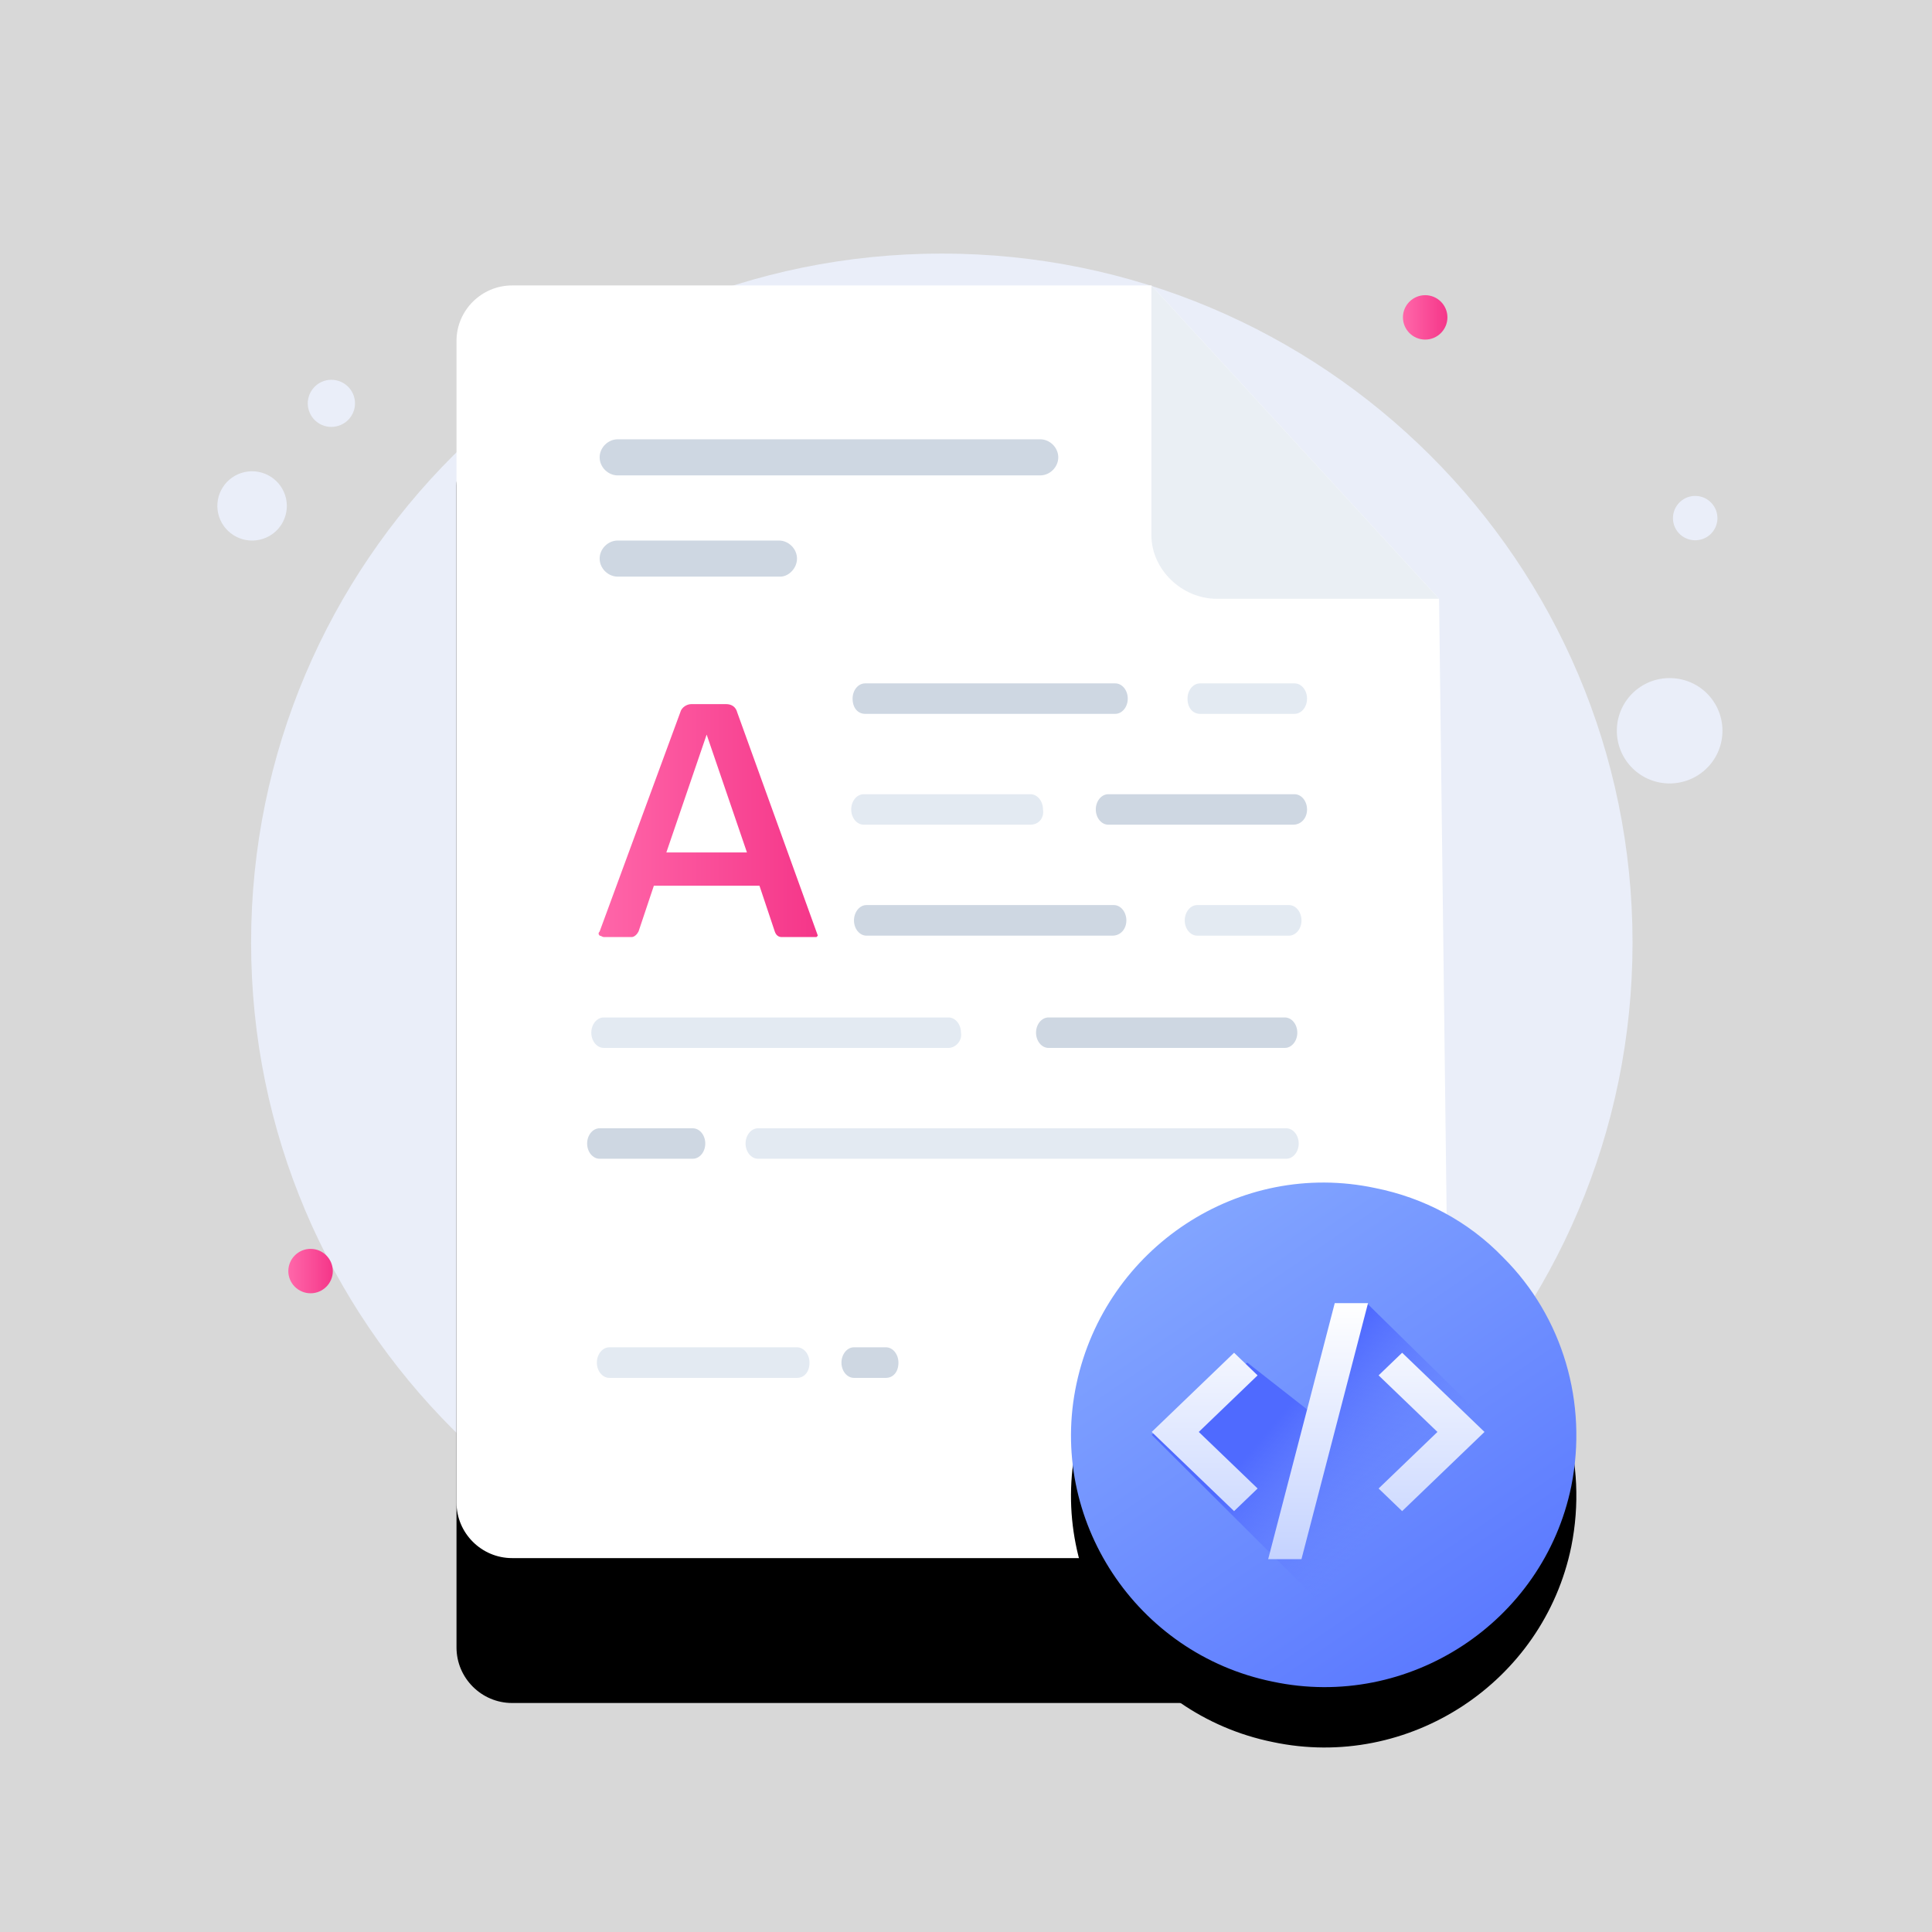 <svg xmlns="http://www.w3.org/2000/svg" xmlns:xlink="http://www.w3.org/1999/xlink" width="160" height="160" version="1.1" viewBox="0 0 160 160"><title>33</title><defs><rect id="path-1" width="160" height="160" x="0" y="0"/><linearGradient id="linearGradient-3" x1="2.532%" x2="99.54%" y1="49.28%" y2="49.28%"><stop offset="0%" stop-color="#FF66A9"/><stop offset="100%" stop-color="#F53689"/></linearGradient><linearGradient id="linearGradient-4" x1="2.504%" x2="99.482%" y1="49.856%" y2="49.856%"><stop offset="0%" stop-color="#FF66A9"/><stop offset="100%" stop-color="#F53689"/></linearGradient><path id="path-5" d="M101.178,28.588 L102.099,103.435 C102.099,105.968 100.026,108.035 97.495,108.035 L24.409,108.035 C21.877,108.035 19.806,105.968 19.806,103.435 L19.806,7.229 C19.806,4.706 21.877,2.639 24.409,2.639 L77.353,2.639 L101.178,28.588 Z"/><filter id="filter-6" width="198.4%" height="176.9%" x="-49.2%" y="-27%" filterUnits="objectBoundingBox"><feOffset dx="0" dy="12" in="SourceAlpha" result="shadowOffsetOuter1"/><feGaussianBlur in="shadowOffsetOuter1" result="shadowBlurOuter1" stdDeviation="11.5"/><feColorMatrix in="shadowBlurOuter1" type="matrix" values="0 0 0 0 0.396 0 0 0 0 0.478 0 0 0 0 0.576 0 0 0 0.18 0"/></filter><linearGradient id="linearGradient-7" x1="23.247%" x2="78.873%" y1="9.252%" y2="92.335%"><stop offset="0%" stop-color="#83A6FF"/><stop offset="100%" stop-color="#5A78FF"/></linearGradient><path id="path-8" d="M112.128,102.078 C109.826,113.325 98.662,120.67 87.383,118.264 C76.103,115.964 68.737,104.834 71.154,93.577 C73.571,82.33 84.62,74.984 95.9,77.391 C99.928,78.196 103.61,80.147 106.488,83.136 C111.437,88.065 113.51,95.188 112.128,102.078 Z"/><filter id="filter-9" width="169.3%" height="169.4%" x="-34.6%" y="-22.7%" filterUnits="objectBoundingBox"><feOffset dx="0" dy="5" in="SourceAlpha" result="shadowOffsetOuter1"/><feGaussianBlur in="shadowOffsetOuter1" result="shadowBlurOuter1" stdDeviation="4"/><feColorMatrix in="shadowBlurOuter1" type="matrix" values="0 0 0 0 0.114 0 0 0 0 0.294 0 0 0 0 1 0 0 0 0.22 0"/></filter><linearGradient id="linearGradient-10" x1="30.636%" x2="63.126%" y1="36.597%" y2="59.409%"><stop offset="0%" stop-color="#4F6AFF"/><stop offset="100%" stop-color="#657EFF" stop-opacity="0"/></linearGradient><linearGradient id="linearGradient-11" x1="44.159%" x2="44.159%" y1="104.264%" y2="0%"><stop offset="0%" stop-color="#C2D1FF"/><stop offset="100%" stop-color="#FFF"/></linearGradient><linearGradient id="linearGradient-12" x1="-.334%" x2="99.872%" y1="50.11%" y2="50.11%"><stop offset="0%" stop-color="#FF66A9"/><stop offset="100%" stop-color="#F53689"/></linearGradient></defs><g id="脚本" fill="none" fill-rule="evenodd" stroke="none" stroke-width="1"><g id=".07" transform="translate(-90, -79)"><g id="33" transform="translate(90, 79)"><mask id="mask-2" fill="#fff"><use xlink:href="#path-1"/></mask><use id="蒙版" fill="#D8D8D8" opacity="0" xlink:href="#path-1"/><g fill-rule="nonzero" mask="url(#mask-2)"><g transform="translate(18, 21)"><path id="Path" fill="#EAEEF9" d="M59.998,114.12 C91.59,114.12 117.2,88.574 117.2,57.06 C117.2,25.546 91.59,1.05444542e-13 59.998,1.05444542e-13 C28.405,1.05444542e-13 2.795,25.546 2.795,57.06 C2.795,88.574 28.405,114.12 59.998,114.12 Z"/><path id="Path" fill="#EAEEF9" d="M3.768,23.627 C5.278,23.14 6.105,21.518 5.614,20.013 C5.123,18.508 3.5,17.681 1.989,18.168 C0.478,18.656 -0.349,20.278 0.141,21.783 C0.632,23.288 2.256,24.115 3.768,23.627 Z"/><path id="Path" fill="#EAEEF9" d="M10.048,14.257 C11.076,13.928 11.638,12.826 11.304,11.798 C10.97,10.78 9.867,10.218 8.839,10.547 C7.812,10.886 7.249,11.989 7.583,13.006 C7.917,14.034 9.021,14.596 10.048,14.257 Z"/><path id="Path" fill="#EAEEF9" d="M123.223,42.739 C125.006,41.117 125.131,38.351 123.502,36.57 C121.872,34.8 119.105,34.673 117.322,36.294 C115.539,37.927 115.415,40.683 117.045,42.464 C118.674,44.244 121.44,44.361 123.223,42.739 Z"/><path id="Path" fill="#EAEEF9" d="M123.631,23.267 C124.382,22.578 124.435,21.423 123.749,20.67 C123.062,19.917 121.898,19.864 121.147,20.553 C120.396,21.242 120.343,22.398 121.03,23.15 C121.716,23.892 122.881,23.945 123.631,23.267 Z"/><path id="Path" fill="url(#linearGradient-3)" d="M100.027,7.123 C101.044,7.123 101.869,6.296 101.869,5.279 C101.869,4.272 101.044,3.445 100.027,3.445 C99.01,3.445 98.185,4.272 98.185,5.279 C98.185,6.296 99.01,7.123 100.027,7.123 Z"/><path id="Path" fill="url(#linearGradient-4)" d="M7.72,86.104 C8.737,86.104 9.562,85.277 9.562,84.27 C9.562,83.252 8.737,82.426 7.72,82.426 C6.703,82.426 5.878,83.252 5.878,84.27 C5.878,85.277 6.703,86.104 7.72,86.104 Z"/><g id="Path" fill="none"><use fill="#000" fill-opacity="1" filter="url(#filter-6)" xlink:href="#path-5"/><use fill="#FFF" xlink:href="#path-5"/></g><path id="Path" fill="#E3EAF2" d="M88.517,74.963 L44.781,74.963 C44.206,74.963 43.745,74.391 43.745,73.702 C43.745,73.013 44.206,72.44 44.781,72.44 L88.517,72.44 C89.092,72.44 89.554,73.013 89.554,73.702 C89.554,74.391 89.092,74.963 88.517,74.963 Z"/><path id="Path" fill="#CED7E2" d="M39.371,74.963 L31.66,74.963 C31.085,74.963 30.624,74.391 30.624,73.702 C30.624,73.013 31.085,72.44 31.66,72.44 L39.371,72.44 C39.947,72.44 40.408,73.013 40.408,73.702 C40.408,74.391 39.947,74.963 39.371,74.963 Z"/><path id="Path" fill="#CED7E2" d="M88.402,65.784 L68.836,65.784 C68.26,65.784 67.8,65.211 67.8,64.522 C67.8,63.833 68.26,63.261 68.836,63.261 L88.402,63.261 C88.978,63.261 89.438,63.833 89.438,64.522 C89.438,65.211 88.978,65.784 88.402,65.784 Z"/><path id="Path" fill="#E3EAF2" d="M60.549,65.784 L32.005,65.784 C31.43,65.784 30.969,65.211 30.969,64.522 C30.969,63.833 31.43,63.261 32.005,63.261 L60.549,63.261 C61.124,63.261 61.584,63.833 61.584,64.522 C61.7,65.211 61.124,65.784 60.549,65.784 Z"/><path id="Path" fill="#E3EAF2" d="M81.381,38.118 L89.208,38.118 C89.784,38.118 90.244,37.545 90.244,36.856 C90.244,36.167 89.784,35.595 89.208,35.595 L81.381,35.595 C80.805,35.595 80.345,36.167 80.345,36.856 C80.345,37.651 80.805,38.118 81.381,38.118 Z"/><path id="Path" fill="#E3EAF2" d="M88.747,56.487 L81.151,56.487 C80.575,56.487 80.115,55.915 80.115,55.226 C80.115,54.537 80.575,53.954 81.151,53.954 L88.747,53.954 C89.322,53.954 89.784,54.537 89.784,55.226 C89.784,55.915 89.322,56.487 88.747,56.487 Z"/><path id="Path" fill="#CED7E2" d="M74.131,56.487 L53.758,56.487 C53.183,56.487 52.723,55.915 52.723,55.226 C52.723,54.537 53.183,53.954 53.758,53.954 L74.245,53.954 C74.821,53.954 75.281,54.537 75.281,55.226 C75.281,55.915 74.821,56.487 74.131,56.487 Z"/><path id="Path" fill="#CED7E2" d="M55.37,93.11 L52.723,93.11 C52.147,93.11 51.686,92.538 51.686,91.849 C51.686,91.16 52.147,90.577 52.723,90.577 L55.37,90.577 C55.945,90.577 56.405,91.16 56.405,91.849 C56.405,92.644 55.945,93.11 55.37,93.11 Z"/><path id="Path" fill="#E3EAF2" d="M48.004,93.11 L32.465,93.11 C31.891,93.11 31.43,92.538 31.43,91.849 C31.43,91.16 31.891,90.577 32.465,90.577 L48.004,90.577 C48.579,90.577 49.039,91.16 49.039,91.849 C49.039,92.644 48.579,93.11 48.004,93.11 Z"/><path id="Path" fill="#CED7E2" d="M89.092,47.297 L73.785,47.297 C73.209,47.297 72.749,46.725 72.749,46.036 C72.749,45.347 73.209,44.774 73.785,44.774 L89.208,44.774 C89.784,44.774 90.244,45.347 90.244,46.036 C90.244,46.725 89.784,47.297 89.092,47.297 Z"/><path id="Path" fill="#CED7E2" d="M53.643,38.118 L74.361,38.118 C74.936,38.118 75.396,37.545 75.396,36.856 C75.396,36.167 74.936,35.595 74.361,35.595 L53.643,35.595 C53.067,35.595 52.607,36.167 52.607,36.856 C52.607,37.651 53.067,38.118 53.643,38.118 Z"/><path id="Path" fill="#E3EAF2" d="M67.339,47.297 L53.528,47.297 C52.953,47.297 52.493,46.725 52.493,46.036 C52.493,45.347 52.953,44.774 53.528,44.774 L67.339,44.774 C67.915,44.774 68.376,45.347 68.376,46.036 C68.49,46.725 68.03,47.297 67.339,47.297 Z"/><path id="Path" fill="#CED7E2" d="M68.146,18.37 L33.156,18.37 C32.351,18.37 31.66,17.681 31.66,16.875 C31.66,16.07 32.351,15.381 33.156,15.381 L68.146,15.381 C68.951,15.381 69.641,16.07 69.641,16.875 C69.641,17.681 68.951,18.37 68.146,18.37 Z"/><path id="Path" fill="#CED7E2" d="M46.622,26.754 L33.156,26.754 C32.351,26.754 31.66,26.065 31.66,25.26 C31.66,24.454 32.351,23.765 33.156,23.765 L46.507,23.765 C47.313,23.765 48.004,24.454 48.004,25.26 C48.004,26.065 47.313,26.754 46.622,26.754 Z"/><path id="Path" fill="#EAEFF4" d="M77.353,2.639 L77.353,23.309 C77.353,26.171 79.885,28.588 82.762,28.588 L101.178,28.588"/><g id="Path" fill="none"><use fill="#000" fill-opacity="1" filter="url(#filter-9)" xlink:href="#path-8"/><use fill="url(#linearGradient-7)" xlink:href="#path-8"/></g><path id="Path" fill="url(#linearGradient-10)" d="M109.221,100.7 C109.221,101.506 110.156,102.433 110.04,103.238 C109.926,103.811 108.407,105.428 108.177,106 C106.796,113.462 106.024,112.327 99.004,113.472 C97.623,113.705 95.096,114.236 93.715,114.12 L77.38,97.827 L85.294,91.844 L90.244,95.72 L95.193,86.92 L109.221,100.7 Z"/><path id="形状结合" fill="url(#linearGradient-11)" d="M95.294,86.92 L89.782,108.12 L87.026,108.12 L92.538,86.92 L95.294,86.92 Z M84.201,91.028 L86.149,92.902 L81.278,97.587 L86.15,102.271 L84.201,104.145 L77.38,97.587 L84.201,91.028 Z M98.119,91.028 L104.94,97.587 L98.119,104.145 L96.171,102.271 L101.043,97.587 L96.17,92.902 L98.119,91.028 Z"/><path id="Shape" fill="url(#linearGradient-12)" d="M46.738,56.604 C46.507,56.604 46.277,56.487 46.162,56.138 L44.896,52.353 L36.149,52.353 L34.883,56.138 C34.767,56.371 34.537,56.604 34.307,56.604 L32.005,56.604 C31.891,56.604 31.775,56.487 31.661,56.487 C31.545,56.371 31.545,56.254 31.661,56.138 L38.335,38.001 C38.451,37.545 38.911,37.312 39.257,37.312 L42.133,37.312 C42.594,37.312 42.939,37.545 43.055,38.001 L49.73,56.487 L49.615,56.604 L46.738,56.604 Z M37.184,49.597 L43.86,49.597 L40.522,39.835 L37.184,49.597 Z"/></g></g></g></g></g></svg>